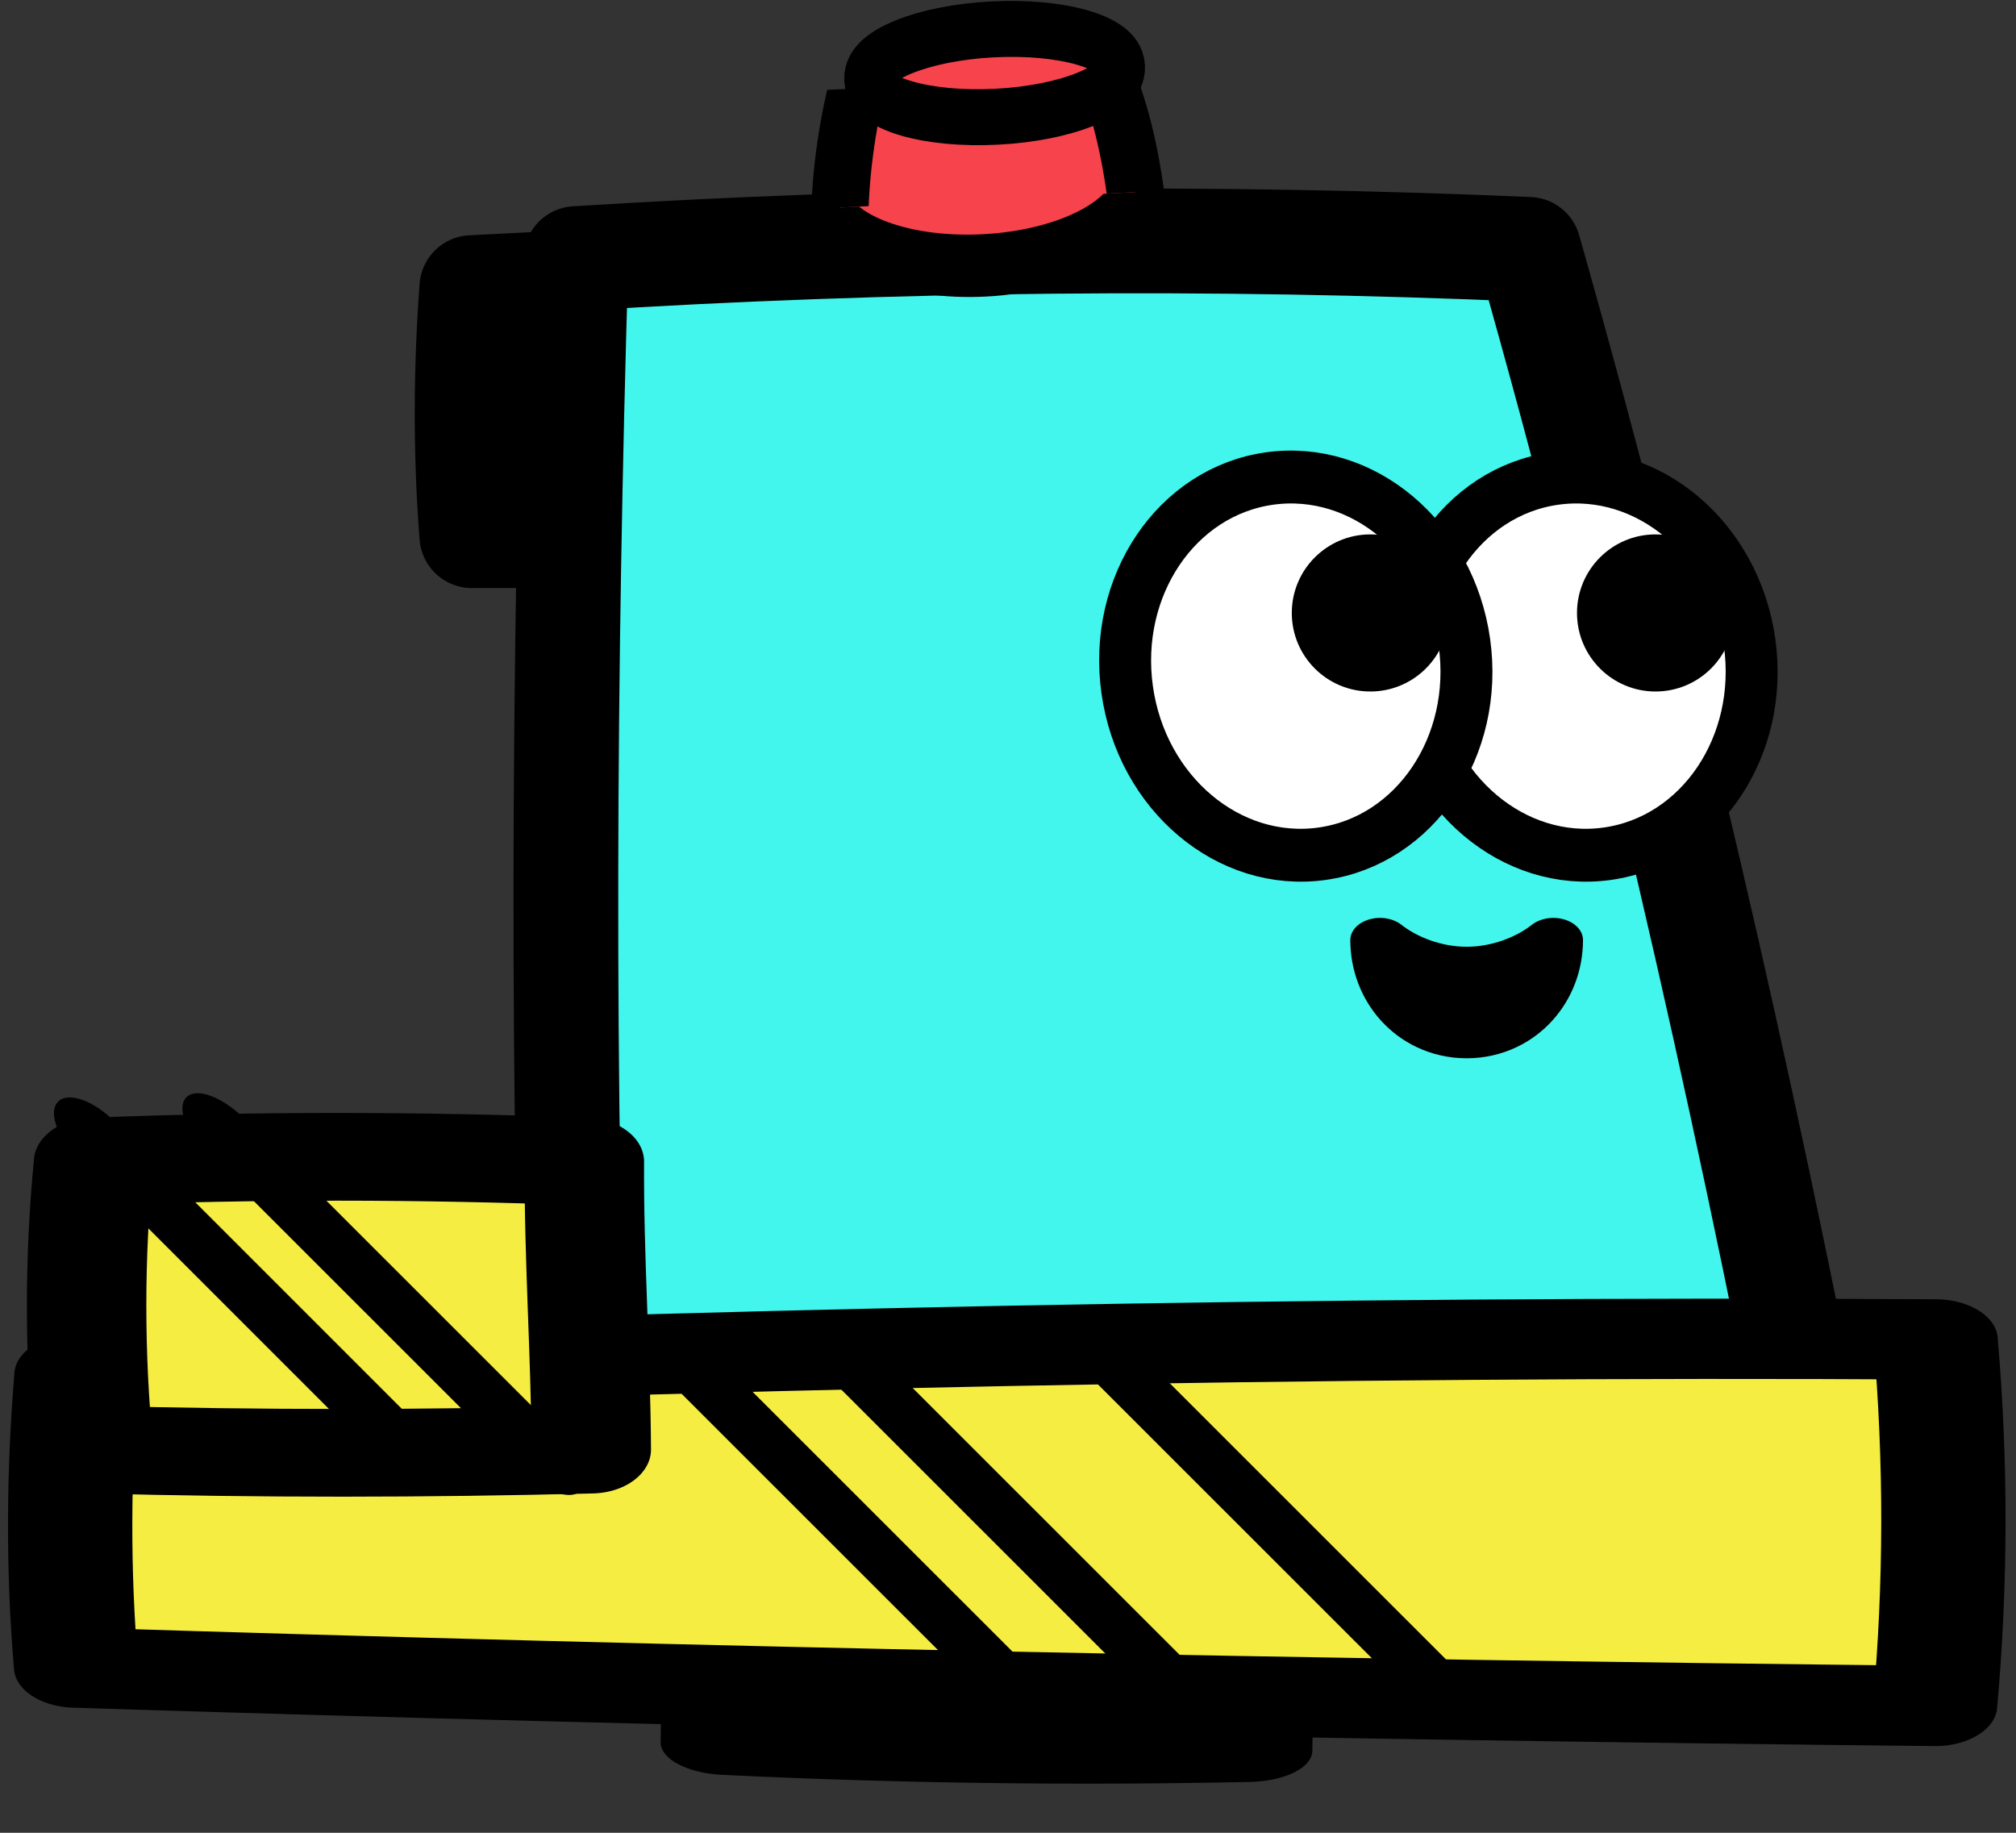 <?xml version="1.0" encoding="UTF-8" standalone="no"?>
<!DOCTYPE svg PUBLIC "-//W3C//DTD SVG 1.1//EN" "http://www.w3.org/Graphics/SVG/1.1/DTD/svg11.dtd">
<svg width="100%" height="100%" viewBox="0 0 77 70" version="1.1" xmlns="http://www.w3.org/2000/svg" xmlns:xlink="http://www.w3.org/1999/xlink" xml:space="preserve" xmlns:serif="http://www.serif.com/" style="fill-rule:evenodd;clip-rule:evenodd;stroke-linecap:round;stroke-linejoin:round;stroke-miterlimit:1.5;">
    <rect x="0" y="0" width="77" height="70" fill="#333333" stroke="none"/>
    <g transform="matrix(1,0,0,1,-1190,-667)">
        <g>
            <g transform="matrix(1,0,0,1,0.021,1.46)">
                <path d="M1212,676.524L1212,686L1208,686C1207.75,682.798 1207.77,679.643 1208,676.524C1214.71,676.166 1212.84,676.394 1212,676.524Z" style="stroke:black;stroke-width:4px;"/>
            </g>
            <g transform="matrix(0.013,-1,2.089,0.028,-211.182,1922.63)">
                <path d="M1212,676.524L1212,686L1208,686C1207.77,682.841 1207.77,679.683 1208,676.524L1212,676.524Z" style="fill:rgb(238,0,255);stroke:black;stroke-width:2.44px;"/>
            </g>
            <path d="M1259.55,723.975L1212,723.975C1211.44,708.276 1211.53,692.576 1212,676.876C1224.13,676.114 1236.26,675.999 1248.39,676.524C1252.89,692.393 1256.49,708.191 1259.55,723.975Z" style="fill:rgb(67,246,237);stroke:black;stroke-width:4px;"/>
            <g transform="matrix(3.2896e-17,-0.565,0.757,4.50633e-17,712.617,1398.7)">
                <path d="M1231.5,700.25C1230.42,701.271 1229.55,702.88 1229.55,704.625C1229.55,706.37 1230.42,707.979 1231.5,709C1227.91,709 1225,707.04 1225,704.625C1225,702.21 1227.91,700.25 1231.5,700.25Z" style="stroke:black;stroke-width:2.99px;"/>
            </g>
            <g transform="matrix(1.084,0.001,-0.001,0.7,-99.576,219.898)">
                <path d="M1258.5,710C1258.88,716.666 1258.88,723.333 1258.5,730C1236.67,729.671 1214.83,729.04 1193,728C1192.7,722.667 1192.72,717.334 1193,712C1214.83,710.576 1236.67,709.831 1258.5,710Z" style="fill:rgb(246,237,67);stroke:black;stroke-width:4.38px;"/>
            </g>
            <g transform="matrix(1.152,0,0,0.846,-175,114.933)">
                <path d="M1204.27,705C1204.25,709.286 1204.48,713.627 1204.5,718.004C1199,718.197 1193.5,718.2 1188,718.004C1187.69,713.669 1187.69,709.335 1188,705C1193.42,704.709 1198.85,704.723 1204.27,705Z" style="fill:rgb(246,237,67);stroke:black;stroke-width:3.96px;"/>
            </g>
            <g transform="matrix(0.805,-0.113,0.115,0.82,227.2,262.256)">
                <ellipse cx="1173" cy="686.262" rx="8" ry="8.738" style="fill:white;"/>
                <clipPath id="_clip1">
                    <ellipse cx="1173" cy="686.262" rx="8" ry="8.738"/>
                </clipPath>
                <g clip-path="url(#_clip1)">
                    <g transform="matrix(1.218,0.168,-0.171,1.196,-104.677,-333.961)">
                        <circle cx="1149" cy="690" r="3" style="stroke:black;stroke-opacity:0;stroke-width:2px;"/>
                    </g>
                </g>
                <ellipse cx="1173" cy="686.262" rx="8" ry="8.738" style="fill:none;stroke:black;stroke-width:2.44px;"/>
            </g>
            <g transform="matrix(0.805,-0.113,0.115,0.82,216.307,262.256)">
                <ellipse cx="1173" cy="686.262" rx="8" ry="8.738" style="fill:white;"/>
                <clipPath id="_clip2">
                    <ellipse cx="1173" cy="686.262" rx="8" ry="8.738"/>
                </clipPath>
                <g clip-path="url(#_clip2)">
                    <g transform="matrix(1.218,0.168,-0.171,1.196,-104.677,-333.961)">
                        <circle cx="1149" cy="690" r="3" style="stroke:black;stroke-opacity:0;stroke-width:2px;"/>
                    </g>
                </g>
                <ellipse cx="1173" cy="686.262" rx="8" ry="8.738" style="fill:none;stroke:black;stroke-width:2.44px;"/>
            </g>
            <g transform="matrix(-0.779,-1.684,1.57,0.483,1093.7,2402.55)">
                <path d="M1193,674L1187,679" style="fill:none;stroke:black;stroke-width:1.97px;"/>
            </g>
            <g transform="matrix(-0.779,-1.684,1.57,0.483,1103.7,2402.55)">
                <path d="M1193,674L1187,679" style="fill:none;stroke:black;stroke-width:1.97px;"/>
            </g>
            <g transform="matrix(-0.779,-1.684,1.57,0.483,1087.44,2402.55)">
                <path d="M1193,674L1187,679" style="fill:none;stroke:black;stroke-width:1.97px;"/>
            </g>
            <g transform="matrix(-0.729,-1.634,1.528,0.441,1038.46,2362.55)">
                <path d="M1193,674L1187,679" style="fill:none;stroke:black;stroke-width:1.97px;"/>
            </g>
            <g transform="matrix(-0.678,-1.584,1.486,0.399,1000.96,2331.31)">
                <path d="M1193,674L1187,679" style="fill:none;stroke:black;stroke-width:1.97px;"/>
            </g>
            <g transform="matrix(0.954,-0.05,0.044,0.834,25.14,178.542)">
                <g transform="matrix(1.188,-1.64928e-17,1.37976e-17,2.146,-219.882,-719.064)">
                    <ellipse cx="1220" cy="646.5" rx="5" ry="1.5" style="fill:rgb(246,67,76);stroke:black;stroke-width:1.33px;"/>
                </g>
                <g transform="matrix(1.225,0,0,1.147,-267.671,-73.621)">
                    <clipPath id="_clip3">
                        <rect x="1216.51" y="642.349" width="11.734" height="4.713"/>
                    </clipPath>
                    <g clip-path="url(#_clip3)">
                        <path d="M1227.27,648.295L1217.48,648.295C1217.54,646.285 1217.82,644.304 1218.29,642.349L1226.45,642.349C1226.99,644.315 1227.18,646.298 1227.27,648.295Z" style="fill:rgb(246,67,76);stroke:black;stroke-width:1.87px;"/>
                    </g>
                </g>
                <g transform="matrix(1.01,0,0,1.333,-1.921,-199)">
                    <ellipse cx="1220" cy="646.5" rx="5" ry="1.5" style="fill:rgb(246,67,76);stroke:black;stroke-width:1.92px;"/>
                </g>
            </g>
        </g>
    </g>
</svg>
